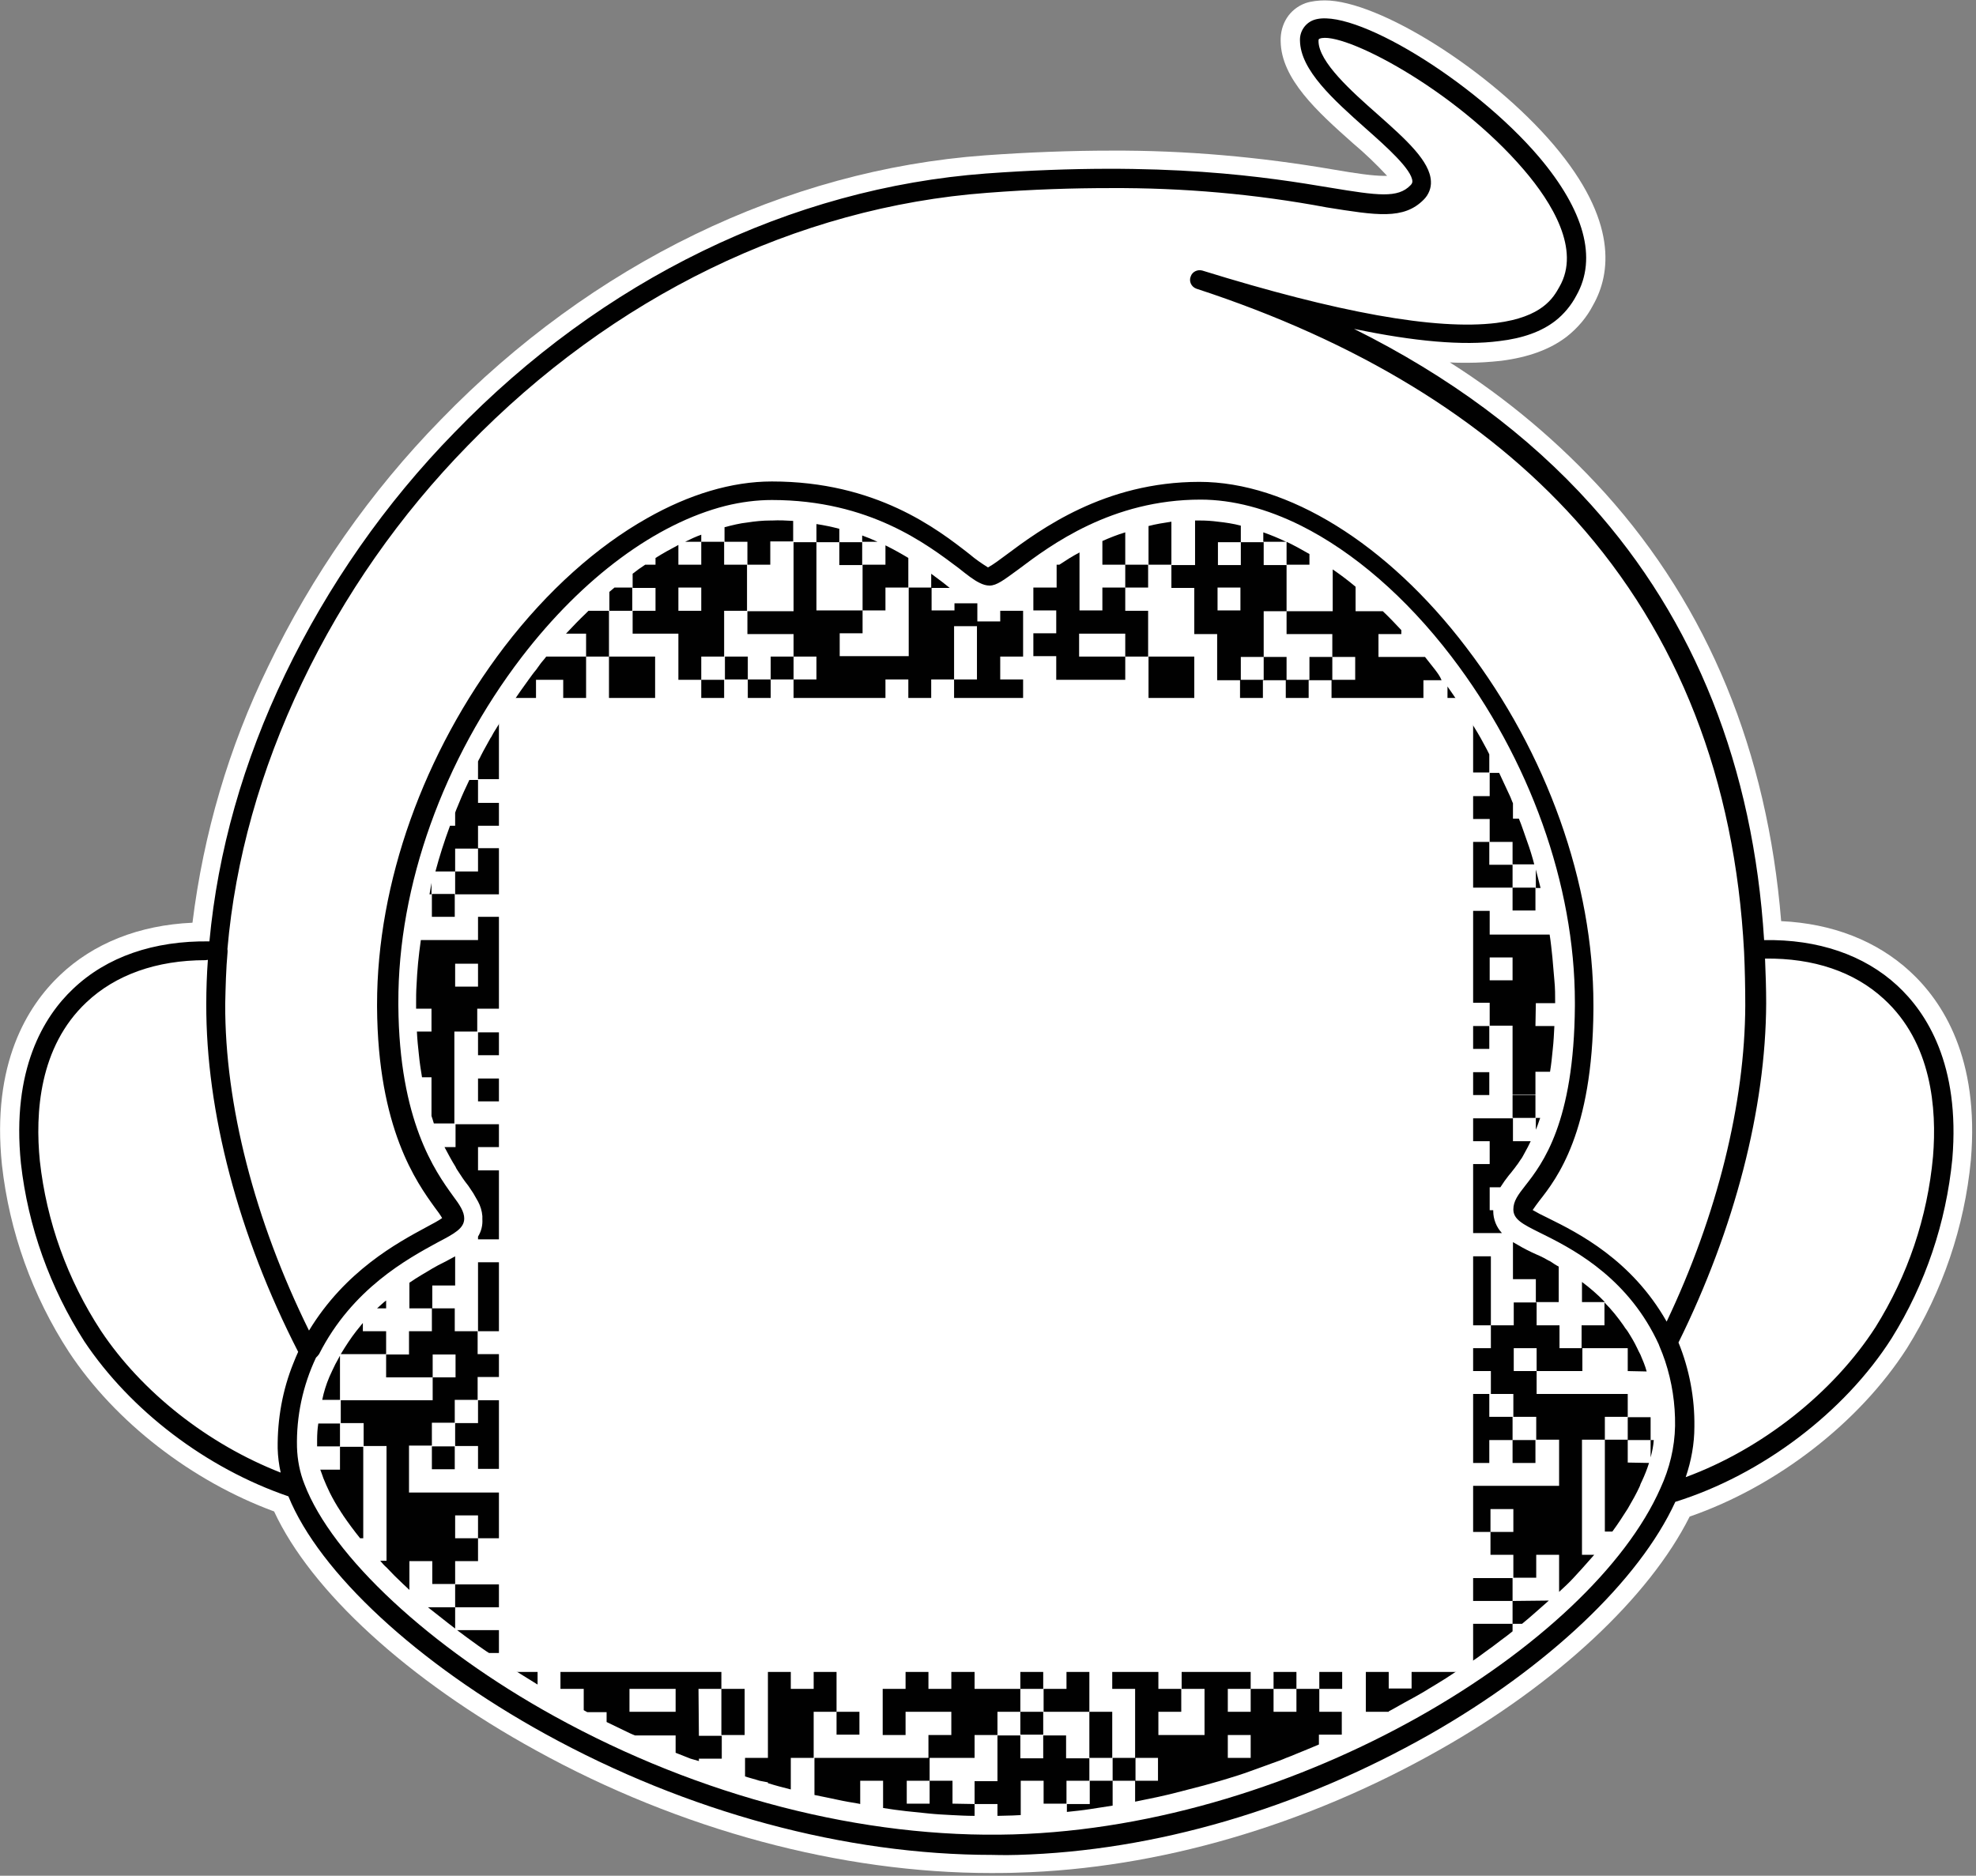 <?xml version="1.0" encoding="UTF-8"?>
<svg width="475px" height="451px" viewBox="0 0 475 451" version="1.1" xmlns="http://www.w3.org/2000/svg" xmlns:xlink="http://www.w3.org/1999/xlink">
    <rect x="0" y="0" width="475" height="451" fill="#808080" stroke="none"/>
    <!-- Generator: Sketch 52.1 (67048) - http://www.bohemiancoding.com/sketch -->
    <title>monkeyQR</title>
    <desc>Created with Sketch.</desc>
    <g id="Page-1" stroke="none" stroke-width="1" fill="none" fill-rule="evenodd">
        <g id="Artboard" transform="translate(0, -12)">
            <g id="monkeyQR" transform="translate(0, 12)">
                <path d="M238.258,450.349 C202.231,450.349 163.548,440.015 128.847,420.863 C97.939,403.892 74.711,382.465 65.893,363.408 C46.078,356.108 27.685,341.886 16.592,325.105 C7.774,311.547 2.275,296.188 0.474,280.165 C-2.086,255.704 6.637,241.861 14.411,234.466 C22.47,226.786 33.468,222.425 46.267,221.856 C48.922,200.429 54.99,179.666 64.471,160.23 C74.995,138.328 89.027,118.229 105.998,100.878 C142.31,63.428 188.767,40.863 236.742,37.355 C247.265,36.597 257.505,36.218 267.081,36.218 C285,36.123 302.919,37.735 320.554,40.768 C326.053,41.717 330.035,42.285 332.69,42.285 C332.974,42.285 333.258,42.285 333.448,42.285 C330.888,39.536 328.139,36.881 325.2,34.416 C316.667,26.831 307.944,18.962 307.849,9.86 C307.754,5.783 309.935,2.181 313.822,0.758 C315.15,0.284 317.046,0.095 318.468,0.095 C331.457,0.095 358.194,16.876 373.458,34.795 C389.007,53.094 387.206,65.893 382.939,73.383 C381.422,76.322 379.242,78.882 376.587,80.968 C372.605,84.002 367.485,85.898 360.848,86.751 C358.194,87.036 355.444,87.226 352.789,87.226 C351.367,87.226 349.945,87.226 348.523,87.131 C362.27,95.853 374.785,106.377 385.783,118.513 C410.624,146.103 424.845,180.709 428.164,221.477 C440.489,222.046 451.108,226.218 459.072,233.518 C467.036,240.818 475.853,254.471 473.767,278.932 C472.25,294.955 466.941,310.504 458.408,324.157 C446.936,342.076 427.026,357.435 406.168,364.641 C396.497,383.982 374.217,404.84 345.963,420.768 C313.822,438.972 278.363,449.306 244.611,450.254 C242.715,450.349 238.258,450.349 238.258,450.349 Z" id="Fill-1" fill="#FFFFFF"></path>
                <path d="M223.942,141.362 L223.942,146.766 L229.441,146.766 L229.441,145.06 L234.94,145.06 L234.94,149.421 L240.439,149.421 L240.439,146.861 L245.938,146.861 L245.938,157.859 L240.439,157.859 L240.439,163.358 L245.938,163.358 L245.938,168.857 L229.346,168.857 L229.346,163.358 L223.847,163.358 L223.847,168.857 L218.348,168.857 L218.348,163.358 L212.849,163.358 L212.849,168.857 L190.758,168.857 L190.758,163.358 L185.259,163.358 L185.259,168.857 L179.76,168.857 L179.76,163.358 L174.261,163.358 L174.261,157.859 L179.76,157.859 L179.76,163.358 L185.259,163.358 L185.259,157.859 L190.758,157.859 L190.758,163.358 L196.257,163.358 L196.257,157.859 L190.758,157.859 L190.758,152.455 L179.666,152.455 L179.666,146.956 L190.758,146.956 L190.758,130.364 L196.257,130.364 L196.257,126.003 C198.154,126.287 199.955,126.667 201.756,127.141 L201.756,130.364 L207.255,130.364 L207.255,135.863 L201.756,135.863 L201.756,130.364 L196.257,130.364 L196.257,146.766 L207.35,146.766 L207.35,152.265 L201.851,152.265 L201.851,157.764 L218.443,157.764 L218.443,141.267 L223.847,141.267 L223.847,137.949 C225.08,138.897 226.312,139.75 227.355,140.604 L228.303,141.362 L223.942,141.362 Z M140.888,157.859 L140.888,168.952 L135.389,168.952 L135.389,163.453 L128.847,163.453 L128.847,168.952 L123.253,168.952 L123.253,168.857 C124.486,167.056 125.719,165.254 127.046,163.453 C127.615,162.695 128.184,161.841 128.847,161.083 L129.795,159.755 C130.269,159.092 130.838,158.523 131.312,157.859 L140.888,157.859 Z M146.387,146.861 L146.387,157.859 L140.888,157.859 L140.888,152.36 L136.053,152.36 C137.665,150.654 139.276,148.947 140.888,147.43 L141.457,146.861 L146.387,146.861 Z M146.387,157.859 L157.48,157.859 L157.48,168.952 L146.387,168.952 L146.387,157.859 Z M168.573,128.563 L168.573,130.269 L164.686,130.269 C166.013,129.606 167.246,129.037 168.573,128.563 Z M190.664,125.245 L190.664,130.175 L185.165,130.175 L185.165,135.768 L179.666,135.768 L179.666,130.269 L174.167,130.269 L174.167,126.761 C175.968,126.287 177.864,125.813 179.666,125.624 C181.467,125.339 183.363,125.15 185.165,125.15 L185.544,125.15 C187.345,125.055 189.052,125.15 190.664,125.245 Z M234.845,163.358 L234.845,150.559 L229.346,150.559 L229.346,163.358 L234.845,163.358 Z M218.348,134.157 L218.348,141.267 L212.849,141.267 L212.849,146.766 L207.35,146.766 L207.35,135.768 L212.849,135.768 L212.849,131.123 C214.746,132.071 216.642,133.114 218.348,134.157 Z M174.072,135.768 L179.571,135.768 L179.571,146.861 L174.072,146.861 L174.072,157.859 L168.573,157.859 L168.573,163.453 L174.072,163.453 L174.072,168.952 L168.573,168.952 L168.573,163.453 L163.074,163.453 L163.074,152.36 L152.076,152.36 L152.076,146.861 L157.575,146.861 L157.575,141.362 L152.076,141.362 L152.076,137.949 C153.024,137.191 154.067,136.432 155.11,135.768 L157.575,135.768 L157.575,134.157 C159.376,133.019 161.272,131.976 163.074,131.028 L163.074,135.768 L168.573,135.768 L168.573,130.269 L174.072,130.269 L174.072,135.768 Z M168.573,146.861 L168.573,141.267 L163.074,141.267 L163.074,146.861 L168.573,146.861 Z M207.255,128.752 C208.583,129.227 209.721,129.701 210.953,130.269 L207.255,130.269 L207.255,128.752 Z M103.817,314.581 L98.413,314.581 L98.413,308.418 C100.309,307.091 102.206,306.048 103.912,305.005 C104.86,304.436 105.808,303.962 106.756,303.488 L107.136,303.298 C107.894,302.919 108.653,302.445 109.411,302.066 L109.411,309.082 L103.912,309.082 L103.912,314.581 L109.316,314.581 L109.316,320.08 L114.815,320.08 L114.815,325.579 L120.314,325.579 L120.314,331.078 L114.815,331.078 L114.815,336.577 L109.316,336.577 L109.316,342.076 L103.817,342.076 L103.817,347.575 L98.318,347.575 L98.318,358.857 L120.409,358.857 L120.409,369.855 L114.91,369.855 L114.91,364.356 L109.411,364.356 L109.411,369.855 L114.91,369.855 L114.91,375.354 L109.411,375.354 L109.411,380.853 L103.912,380.853 L103.912,375.354 L98.413,375.354 L98.413,382.275 C97.939,381.801 97.37,381.327 96.896,380.853 C95.474,379.526 94.147,378.199 92.914,376.871 C92.345,376.397 91.871,375.828 91.397,375.259 L92.914,375.259 L92.914,347.67 L87.415,347.67 L87.415,342.171 L81.916,342.171 L81.916,336.672 L104.007,336.672 L104.007,331.173 L109.506,331.173 L109.506,325.674 L104.007,325.674 L104.007,331.173 L92.819,331.173 L92.819,325.674 L98.318,325.674 L98.318,320.08 L103.817,320.08 L103.817,314.581 Z M391.282,346.153 L391.282,340.749 L396.781,340.749 L396.781,346.248 L397.54,346.248 C397.445,347.67 397.161,348.997 396.781,350.419 L396.781,346.248 L391.282,346.248 L391.282,351.652 L396.402,351.747 C395.928,353.263 395.359,354.686 394.696,356.108 C394.506,356.487 394.316,356.866 394.222,357.246 C393.368,359.142 392.325,360.943 391.282,362.745 C390.145,364.546 388.912,366.442 387.585,368.244 L385.783,368.244 L385.783,346.153 L391.282,346.153 Z M380.379,324.157 L380.379,329.656 L369.381,329.656 L369.381,324.157 L363.882,324.157 L363.882,329.656 L369.381,329.656 L369.381,335.155 L391.282,335.155 L391.282,340.654 L385.783,340.654 L385.783,346.153 L380.284,346.153 L380.284,373.837 L383.224,373.837 C382.275,374.88 381.327,376.018 380.284,377.156 C379.621,377.914 378.862,378.673 378.199,379.431 C377.156,380.569 375.923,381.707 374.785,382.75 L374.785,373.837 L369.286,373.837 L369.286,379.336 L363.787,379.336 L363.787,373.837 L358.288,373.837 L358.288,368.338 L363.787,368.338 L363.787,362.839 L358.288,362.839 L358.288,368.338 L352.695,368.338 L352.695,357.246 L374.785,357.246 L374.785,346.153 L369.286,346.153 L369.286,340.654 L363.787,340.654 L363.787,335.155 L358.383,335.155 L358.383,329.656 L352.884,329.656 L352.884,324.157 L358.383,324.157 L358.383,318.658 L352.884,318.658 L352.884,302.066 L358.383,302.066 L358.383,318.658 L363.882,318.658 L363.882,313.159 L369.381,313.159 L369.381,318.658 L374.88,318.658 L374.88,324.157 L380.19,324.157 L380.19,318.658 L385.689,318.658 L385.689,313.159 C387.395,314.865 388.912,316.761 390.24,318.658 C390.524,319.132 390.808,319.511 391.188,319.985 C392.041,321.312 392.894,322.735 393.558,324.157 C393.748,324.631 394.032,325.105 394.316,325.674 C394.885,327.001 395.454,328.328 395.833,329.75 L391.282,329.656 L391.282,324.157 L380.379,324.157 Z M253.902,163.453 L253.902,157.764 L248.403,157.764 L248.403,152.265 L253.902,152.265 L253.902,146.766 L248.403,146.766 L248.403,141.267 L253.997,141.267 L253.997,135.768 L254.661,135.768 C256.083,134.82 257.695,133.777 259.496,132.829 L259.496,135.768 L259.496,141.267 L259.496,146.766 L264.995,146.766 L264.995,141.267 L270.494,141.267 L270.494,146.861 L275.993,146.861 L275.993,152.36 L275.993,157.859 L270.494,157.859 L270.494,152.36 L259.401,152.36 L259.401,157.859 L270.494,157.859 L270.494,163.453 L253.902,163.453 Z M281.587,125.434 L281.587,135.768 L276.088,135.768 L276.088,130.269 L276.088,126.477 C277.889,126.003 279.691,125.719 281.587,125.434 Z M270.494,130.269 L270.494,135.768 L264.995,135.768 L264.995,130.08 C266.702,129.321 268.598,128.563 270.494,127.994 L270.494,130.269 Z M270.494,135.768 L275.993,135.768 L275.993,141.267 L270.494,141.267 L270.494,135.768 Z M276.088,163.453 L276.088,157.859 L281.587,157.859 L287.086,157.859 L287.086,163.453 L287.086,168.952 L281.587,168.952 L276.088,168.952 L276.088,163.453 Z M303.678,127.994 C305.574,128.658 307.375,129.416 309.177,130.269 L303.678,130.269 L303.678,127.994 Z M314.77,133.209 L314.77,135.768 L309.271,135.768 L309.271,130.269 C311.073,131.123 312.969,132.166 314.77,133.209 Z M345.015,161.083 C345.584,161.841 346.153,162.6 346.532,163.548 L342.171,163.548 L342.171,169.047 L320.08,169.047 L320.08,163.548 L314.581,163.548 L314.581,169.047 L309.082,169.047 L309.082,163.548 L303.583,163.548 L303.583,169.047 L298.084,169.047 L298.084,163.548 L292.585,163.548 L292.585,152.455 L287.086,152.455 L287.086,141.362 L281.587,141.362 L281.587,135.863 L287.275,135.863 L287.275,125.15 L288.508,125.15 C289.93,125.15 291.352,125.245 292.774,125.434 C294.576,125.624 296.472,125.908 298.273,126.382 L298.273,130.364 L292.774,130.364 L292.774,135.863 L298.273,135.863 L298.273,130.364 L303.772,130.364 L303.772,135.863 L309.271,135.863 L309.271,146.956 L303.772,146.956 L303.772,157.954 L298.273,157.954 L298.273,163.453 L303.772,163.453 L303.772,157.954 L309.271,157.954 L309.271,163.453 L314.77,163.453 L314.77,157.954 L320.269,157.954 L320.269,163.453 L325.768,163.453 L325.768,157.954 L320.269,157.954 L320.269,152.455 L309.271,152.455 L309.271,146.956 L320.364,146.956 L320.364,141.457 L320.364,136.906 C322.166,138.139 324.062,139.561 325.863,141.078 L325.863,146.956 L332.405,146.956 C333.922,148.378 335.344,149.895 336.861,151.507 L336.861,152.455 L331.362,152.455 L331.362,157.954 L342.55,157.954 C343.403,158.997 344.162,160.04 345.015,161.083 Z M292.68,146.861 L292.68,146.766 L298.179,146.766 L298.179,141.267 L292.68,141.267 L292.68,146.861 Z M347.954,168.952 L347.954,165.065 C348.807,166.297 349.755,167.625 350.609,168.952 L347.954,168.952 Z M151.981,141.267 L151.981,146.861 L146.482,146.861 L146.482,142.31 L147.715,141.267 L151.981,141.267 Z M352.505,246.697 L358.004,246.697 L358.004,252.196 L352.505,252.196 L352.505,246.697 Z M352.505,257.789 L358.004,257.789 L358.004,263.288 L352.505,263.288 L352.505,257.789 Z M358.004,181.372 L358.004,185.734 L352.505,185.734 L352.505,171.796 C353.074,172.745 353.738,173.787 354.306,174.736 C355.444,176.537 356.487,178.433 357.435,180.235 L358.004,181.372 Z M363.598,207.919 L363.598,213.418 L352.505,213.418 L352.505,202.42 L358.004,202.42 L358.004,207.919 L363.598,207.919 Z M363.598,202.42 L358.099,202.42 L358.099,196.921 L352.6,196.921 L352.6,191.422 L358.099,191.422 L358.099,185.828 L360.374,185.828 C361.228,187.63 362.081,189.526 362.934,191.327 C363.219,191.896 363.408,192.56 363.693,193.129 L363.693,196.826 L365.115,196.826 C365.873,198.628 366.442,200.524 367.106,202.325 C367.769,204.127 368.338,206.023 368.812,207.824 L363.598,207.824 L363.598,202.42 Z M363.598,213.418 L369.097,213.418 L369.097,218.917 L363.598,218.917 L363.598,213.418 Z M367.959,274.381 C367.485,275.424 367.011,276.277 366.537,277.131 C366.537,277.226 366.442,277.226 366.442,277.32 C366.252,277.605 366.158,277.889 365.968,278.174 C365.778,278.458 365.778,278.553 365.589,278.743 C365.304,279.122 365.115,279.501 364.83,279.88 C364.83,279.88 364.83,279.975 364.736,279.975 C364.356,280.544 363.977,281.018 363.598,281.492 C363.219,281.966 363.029,282.25 362.745,282.535 C361.986,283.483 361.322,284.431 360.659,285.474 L358.099,285.474 L358.099,290.973 L358.952,290.973 L358.952,291.163 C358.952,293.154 359.711,295.05 361.038,296.472 L352.6,296.472 L352.6,279.88 L358.099,279.88 L358.099,274.381 L352.6,274.381 L352.6,268.882 L363.693,268.882 L363.693,274.381 L367.959,274.381 Z M363.598,263.288 L369.097,263.288 L369.097,268.787 L363.598,268.787 L363.598,263.288 Z M369.192,209.057 C369.571,210.479 369.95,211.996 370.329,213.513 L369.192,213.513 L369.192,209.057 Z M369.192,241.198 L369.097,246.697 L373.648,246.697 C373.553,248.593 373.458,250.489 373.268,252.196 C373.079,254.187 372.889,255.988 372.605,257.695 L369.097,257.695 L369.097,263.194 L363.598,263.194 L363.598,246.602 L358.099,246.602 L358.099,241.103 L352.6,241.103 L352.6,219.012 L358.099,219.012 L358.099,224.701 L372.51,224.701 C372.794,226.502 372.984,228.398 373.174,230.2 C373.363,232.001 373.458,233.897 373.648,235.699 C373.837,237.5 373.837,239.396 373.837,241.198 L369.192,241.198 Z M363.598,235.699 L363.598,230.2 L358.099,230.2 L358.099,235.699 L363.598,235.699 Z M369.192,271.632 L369.192,268.787 L370.235,268.787 C369.855,269.83 369.571,270.778 369.192,271.632 Z M363.598,390.429 L363.598,392.231 C362.65,392.989 361.702,393.748 360.753,394.411 L358.762,395.928 L358.099,396.402 C357.72,396.687 357.435,396.876 357.056,397.161 L355.254,398.488 C354.401,399.057 353.453,399.721 352.6,400.289 L352.6,390.429 L363.598,390.429 Z M363.598,384.93 L372.32,384.835 C371.277,385.783 370.14,386.732 369.097,387.68 C368.054,388.628 367.011,389.481 365.873,390.429 L363.598,390.429 L363.598,384.93 Z M374.691,304.531 L374.691,313.064 L369.192,313.064 L369.192,307.565 L363.693,307.565 L363.693,298.653 C365.115,299.506 366.632,300.359 368.244,301.118 L369.286,301.592 L370.14,301.971 C370.803,302.255 371.467,302.635 372.131,303.014 C372.226,303.109 372.415,303.109 372.51,303.204 L372.7,303.298 C373.268,303.678 373.932,304.152 374.691,304.531 Z M363.598,340.654 L363.598,346.248 L358.004,346.248 L358.004,351.747 L352.505,351.747 L352.505,335.155 L358.004,335.155 L358.004,340.654 L363.598,340.654 Z M352.505,379.431 L363.598,379.431 L363.598,384.93 L352.505,384.93 L352.505,379.431 Z M363.598,346.248 L369.097,346.248 L369.097,351.747 L363.598,351.747 L363.598,346.248 Z M385.783,313.064 L380.284,313.064 L380.284,308.229 C382.181,309.651 384.077,311.262 385.783,313.064 Z M120.409,173.313 L120.409,187.345 L114.91,187.345 L114.91,183.079 C115.1,182.605 115.384,182.226 115.574,181.751 C116.332,180.235 117.186,178.812 117.944,177.39 L118.039,177.295 C118.229,176.916 118.418,176.632 118.608,176.252 L118.892,175.778 C119.461,174.925 119.935,174.072 120.409,173.313 Z M114.91,220.529 L114.91,220.434 L120.22,220.434 L120.22,242.525 L114.721,242.525 L114.721,248.024 L109.222,248.024 L109.222,270.115 L104.291,270.115 C104.102,269.451 103.912,268.882 103.723,268.313 L103.723,259.022 L101.447,259.022 C101.163,257.315 100.878,255.514 100.689,253.523 C100.499,251.816 100.309,250.015 100.215,248.024 L103.723,248.024 L103.723,242.525 L100.025,242.525 C100.025,242.241 100.025,241.956 100.025,241.766 L100.025,241.198 C100.025,239.87 100.025,238.448 100.12,237.026 C100.215,235.225 100.309,233.423 100.499,231.527 C100.689,229.726 100.878,227.924 101.163,226.028 L114.91,226.028 L114.91,220.529 Z M114.91,237.216 L114.91,231.717 L109.411,231.717 L109.411,237.216 L114.91,237.216 Z M114.91,248.214 L120.409,248.214 L120.409,253.713 L114.91,253.713 L114.91,248.214 Z M114.91,259.306 L120.409,259.306 L120.409,264.805 L114.91,264.805 L114.91,259.306 Z M103.817,214.935 L109.316,214.935 L109.316,220.434 L103.817,220.434 L103.817,214.935 Z M114.91,198.438 L114.91,203.937 L120.409,203.937 L120.409,215.03 L109.411,215.03 L109.411,209.531 L114.91,209.531 L114.91,204.032 L109.411,204.032 L109.411,209.531 L104.671,209.531 C105.145,207.73 105.714,205.833 106.282,204.032 C106.851,202.231 107.515,200.334 108.179,198.533 L109.411,198.533 L109.411,195.404 C109.696,194.551 110.075,193.792 110.359,193.034 C111.118,191.138 111.971,189.336 112.824,187.535 L114.91,187.535 L114.91,193.034 L120.409,193.034 L120.409,198.533 L114.91,198.533 L114.91,198.438 Z M114.91,275.898 L114.91,281.397 L120.409,281.397 L120.409,297.989 L114.91,297.989 L114.91,297.325 C115.669,296.093 116.048,294.671 115.953,293.154 C115.953,292.869 115.953,292.68 115.953,292.395 C115.858,291.163 115.479,289.93 114.91,288.887 C114.531,288.224 114.152,287.56 113.772,286.896 C113.393,286.327 113.014,285.758 112.635,285.19 C112.54,285.095 112.445,284.905 112.35,284.81 C112.255,284.716 112.35,284.81 112.35,284.81 C111.592,283.862 110.833,282.725 109.98,281.397 C109.79,281.113 109.601,280.828 109.506,280.544 C108.558,279.027 107.705,277.415 106.851,275.803 L109.506,275.803 L109.506,270.304 L120.409,270.304 L120.409,275.803 L114.91,275.803 L114.91,275.898 Z M103.723,212.28 L103.723,215.03 L103.249,215.03 C103.438,214.082 103.533,213.229 103.723,212.28 Z M114.91,309.082 L114.91,303.488 L120.409,303.488 L120.409,309.082 L120.409,314.581 L120.409,320.08 L114.91,320.08 L114.91,314.581 L114.91,309.082 Z M114.91,391.946 L120.504,391.946 L120.504,397.445 L117.565,397.445 C116.617,396.876 115.763,396.213 114.91,395.644 C113.204,394.411 111.497,393.179 109.885,391.946 L114.91,391.946 Z M103.817,347.764 L109.316,347.764 L109.316,353.263 L103.817,353.263 L103.817,347.764 Z M114.91,336.672 L120.409,336.672 L120.409,353.169 L114.91,353.169 L114.91,347.67 L109.411,347.67 L109.411,342.171 L114.91,342.171 L114.91,336.672 Z M109.411,380.948 L120.409,380.948 L120.409,386.447 L109.411,386.447 L109.411,380.948 Z M272.864,422.665 L272.864,406.073 L267.365,406.073 L267.365,400.574 L278.458,400.574 L278.458,406.073 L283.957,406.073 L283.957,411.572 L278.458,411.572 L278.458,417.166 L289.551,417.166 L289.551,406.073 L284.052,406.073 L284.052,400.574 L300.644,400.574 L300.644,406.073 L295.145,406.073 L295.145,411.572 L300.644,411.572 L300.644,406.073 L306.143,406.073 L306.143,411.572 L311.642,411.572 L311.642,406.073 L317.141,406.073 L317.141,411.572 L322.545,411.572 L322.545,417.071 L317.046,417.071 L317.046,419.441 C315.245,420.2 313.443,420.958 311.547,421.717 C310.694,422.096 309.935,422.38 309.177,422.665 C308.134,423.139 306.996,423.518 305.953,423.897 C304.152,424.561 302.255,425.225 300.454,425.888 C298.653,426.552 296.851,427.121 294.955,427.69 L293.059,428.258 C291.826,428.638 290.594,428.922 289.361,429.301 C287.56,429.775 285.664,430.25 283.862,430.724 C282.061,431.198 280.165,431.672 278.363,432.051 C276.562,432.43 274.76,432.809 272.864,433.189 L272.864,428.164 L267.46,428.164 L267.46,422.665 L272.864,422.665 Z M272.959,422.665 L272.959,428.164 L278.363,428.164 L278.363,422.665 L272.959,422.665 Z M223.184,422.665 L223.184,417.166 L228.683,417.166 L228.683,411.572 L217.685,411.572 L217.685,417.166 L212.186,417.166 L212.186,406.073 L217.685,406.073 L217.685,400.574 L223.184,400.574 L223.184,406.073 L228.683,406.073 L228.683,400.574 L234.276,400.574 L234.276,406.073 L245.274,406.073 L245.274,411.572 L239.775,411.572 L239.775,417.166 L234.276,417.166 L234.276,422.665 L223.468,422.665 L223.468,428.164 L217.969,428.164 L217.969,433.663 L223.468,433.663 L223.468,428.164 L228.967,428.164 L228.967,433.663 L234.276,433.757 L234.276,436.602 C232.475,436.602 230.579,436.507 228.777,436.412 C226.976,436.317 225.08,436.223 223.278,436.033 C221.477,435.843 219.581,435.654 217.779,435.464 C215.978,435.274 214.082,434.99 212.28,434.706 L212.28,428.164 L206.781,428.164 L206.781,433.757 L206.402,433.663 C204.696,433.378 202.989,433.094 201.282,432.715 C199.576,432.335 197.585,431.956 195.783,431.577 L195.783,428.164 L195.783,422.665 L223.184,422.665 Z M109.411,386.447 L109.411,391.567 C107.515,390.145 103.154,386.637 102.869,386.447 L109.411,386.447 Z M92.819,312.685 L92.819,314.581 L90.639,314.581 C91.397,313.917 92.061,313.253 92.819,312.685 Z M92.819,320.08 L92.819,325.579 L81.916,325.579 C83.054,323.683 84.286,321.786 85.614,320.08 C86.183,319.416 86.657,318.752 87.226,318.089 L87.226,320.08 L92.819,320.08 Z M81.727,331.173 L81.727,336.577 L77.46,336.577 C77.839,334.681 78.408,332.879 79.167,331.078 C79.641,330.035 80.115,328.992 80.589,328.044 C80.968,327.38 81.347,326.622 81.727,325.958 L81.727,331.173 Z M87.32,347.764 L87.32,369.855 L86.562,369.855 C85.045,367.959 83.718,366.158 82.485,364.356 C82.295,363.977 82.011,363.693 81.821,363.313 C80.873,361.891 80.02,360.374 79.261,358.857 C78.693,357.72 78.219,356.582 77.745,355.444 C77.46,354.686 77.27,354.022 76.986,353.358 L81.727,353.358 L81.727,347.859 L87.32,347.859 L87.32,347.764 Z M81.727,342.265 L81.727,347.764 L76.228,347.764 L76.228,346.153 C76.228,344.825 76.322,343.498 76.512,342.265 L81.727,342.265 Z M123.728,401.617 L123.728,400.574 L129.227,400.574 L129.227,405.03 C127.425,403.892 125.529,402.754 123.728,401.617 Z M167.909,406.073 L168.004,417.355 L173.503,417.355 L173.503,422.854 L168.004,422.854 L168.004,423.423 C167.34,423.234 166.677,423.044 166.013,422.854 L162.41,421.432 L162.41,417.26 L152.645,417.26 C152.171,417.071 151.697,416.881 151.317,416.692 C149.516,415.838 147.62,414.89 145.818,414.037 L145.818,411.667 L141.173,411.667 L140.319,411.193 L140.319,406.073 L134.726,406.073 L134.726,400.574 L173.408,400.574 L173.408,406.073 L167.909,406.073 Z M162.41,411.572 L162.41,406.073 L151.317,406.073 L151.317,411.572 L162.41,411.572 Z M173.408,411.572 L173.408,406.073 L179.002,406.073 L179.002,411.572 L179.002,417.166 L173.408,417.166 L173.408,411.572 Z M201.093,400.574 L201.093,411.572 L195.594,411.572 L195.594,422.665 L190.095,422.665 L190.095,428.164 L190.095,430.25 C188.199,429.775 186.397,429.301 184.596,428.733 L184.596,428.543 C183.932,428.448 183.268,428.258 182.605,428.164 C181.467,427.784 180.235,427.5 179.097,427.121 L179.097,422.665 L184.596,422.665 L184.596,400.574 L190.095,400.574 L190.095,406.073 L195.594,406.073 L195.594,400.574 L201.093,400.574 Z M201.093,411.572 L206.592,411.572 L206.592,417.071 L201.093,417.071 L201.093,411.572 Z M245.274,400.574 L250.773,400.574 L250.773,406.073 L245.274,406.073 L245.274,400.574 Z M256.367,411.572 L250.868,411.572 L250.868,406.073 L256.367,406.073 L256.367,400.574 L261.866,400.574 L261.866,406.073 L261.866,411.572 L256.367,411.572 Z M245.274,411.572 L250.773,411.572 L250.773,417.071 L245.274,417.071 L245.274,411.572 Z M261.866,422.665 L261.866,428.164 L256.367,428.164 L256.367,433.663 L250.868,433.663 L250.868,428.164 L245.369,428.164 L245.369,436.412 L243.473,436.507 C242.241,436.507 241.008,436.602 239.775,436.602 L239.775,433.757 L234.276,433.757 L234.276,428.258 L239.775,428.258 L239.775,417.26 L245.274,417.26 L245.274,422.759 L250.773,422.759 L250.773,417.26 L256.272,417.26 L256.272,422.759 L261.866,422.759 L261.866,422.665 Z M261.866,411.572 L267.365,411.572 L267.365,422.665 L261.866,422.665 L261.866,411.572 Z M267.46,428.164 L267.46,434.137 C265.659,434.421 263.762,434.706 261.961,434.99 C260.16,435.274 258.263,435.464 256.462,435.654 L256.462,433.757 L261.961,433.757 L261.961,428.164 L267.46,428.164 Z M300.644,422.665 L300.644,417.166 L295.145,417.166 L295.145,422.665 L300.644,422.665 Z M306.143,400.574 L311.642,400.574 L311.642,406.073 L306.143,406.073 L306.143,400.574 Z M317.141,400.574 L322.64,400.574 L322.64,406.073 L317.141,406.073 L317.141,400.574 Z M350.324,400.574 L350.324,401.712 C348.523,402.944 346.722,404.082 344.825,405.22 C344.351,405.504 343.877,405.788 343.403,406.073 C342.076,406.926 340.654,407.685 339.326,408.443 L339.137,408.538 C337.335,409.486 335.629,410.529 333.827,411.477 L333.827,411.572 L328.328,411.572 L328.328,400.479 L333.827,400.479 L333.827,405.978 L339.326,405.978 L339.326,400.479 L350.324,400.574 Z" id="Combined-Shape" fill="#010101"></path>
                <path d="M70.538,327.721 C70.892,326.815 71.271,325.918 71.674,325.033 C57.283,296.957 49.492,267.271 49.586,241.387 C49.586,237.881 49.714,234.31 49.97,230.781 L49.396,230.863 C37.64,230.863 27.779,234.371 20.763,241.008 C9.386,251.722 8.438,267.65 9.576,279.122 C11.188,293.723 16.213,307.66 24.271,319.985 C34.108,334.74 49.984,347.231 67.474,354.068 C67.046,352.155 66.798,350.197 66.747,348.239 C66.667,341.186 67.913,334.199 70.538,327.721 Z M69.326,359.777 C49.583,353.02 31.398,339.161 20.289,322.545 C12.041,309.651 6.732,294.955 5.025,279.691 C2.75,257.126 10.524,244.421 17.54,237.784 C25.636,230.049 36.974,226.153 50.341,226.341 C52.356,204.69 58.453,183.141 68.548,162.126 C78.882,140.699 92.63,120.978 109.222,104.007 C144.775,67.221 190.095,45.225 237.026,41.717 C280.07,38.588 305.005,42.665 319.795,45.13 C331.267,47.026 336.008,47.69 339.042,44.561 C339.326,44.276 339.516,43.992 339.516,43.613 C339.421,40.768 333.258,35.269 328.328,30.908 C320.554,23.987 312.59,16.876 312.495,9.765 C312.4,7.585 313.728,5.594 315.719,4.835 C324.82,1.422 354.212,19.247 369.95,37.735 C380.853,50.629 383.982,62.101 378.957,71.013 C377.725,73.383 375.923,75.564 373.837,77.176 C370.519,79.736 366.063,81.347 360.374,82.011 C351.747,83.149 339.99,82.106 325.484,79.072 C348.333,90.449 367.39,104.576 382.465,121.357 C407.478,149.17 421.466,184.426 424.067,226.038 C436.996,225.807 448.078,229.597 456.038,236.931 C463.149,243.473 471.208,255.988 469.311,278.648 C467.794,294.007 462.864,308.703 454.711,321.786 C443.371,339.593 423.508,354.62 402.723,361.099 C393.989,380.102 371.959,400.928 343.593,417.071 C312.116,434.895 277.7,445.04 244.611,445.988 C241.577,446.083 238.543,445.988 238.543,445.988 C203.273,445.988 165.254,435.749 131.028,416.881 C100.308,399.939 76.809,378.152 69.326,359.777 Z M75.966,326.413 C72.791,333.14 71.209,340.547 71.392,347.954 C71.487,350.988 72.056,354.022 73.194,356.866 C79.83,374.217 103.343,396.118 133.209,412.615 C168.383,432.051 207.635,442.101 243.568,441.058 C312.59,439.067 382.56,395.454 399.152,357.814 C401.332,353.074 402.565,348.049 402.66,342.834 C402.735,337.517 401.922,332.258 400.269,327.246 C399.853,326.01 399.385,324.79 398.867,323.588 C398.818,323.473 398.778,323.359 398.745,323.244 C391.712,307.893 379.278,300.947 371.747,297.176 C371.321,296.963 370.911,296.76 370.519,296.567 C370.334,296.474 370.153,296.384 369.975,296.295 C366.024,294.32 363.787,293.178 363.787,290.783 C363.787,288.792 364.925,287.275 366.632,285.095 C370.803,279.785 378.388,269.925 378.578,241.861 C378.578,241.577 378.578,241.292 378.578,241.008 C378.578,212.754 367.675,182.415 348.902,157.859 C337.964,143.542 325.366,132.719 312.758,126.393 C304.555,122.306 296.352,120.125 288.603,120.125 C267.27,120.125 252.575,131.028 244.8,136.906 C241.292,139.466 239.586,140.793 237.879,140.793 C237.079,140.793 236.295,140.564 235.427,140.117 C234.089,139.469 232.567,138.288 230.484,136.622 C222.899,130.933 209.057,120.22 185.544,120.22 C181.91,120.22 178.18,120.699 174.398,121.63 C157.767,125.852 140.171,138.765 125.434,157.954 C106.567,182.605 95.664,212.944 95.758,241.103 C95.758,241.292 95.758,241.577 95.758,241.766 C95.948,269.546 104.671,281.682 108.842,287.465 C110.549,289.741 111.592,291.352 111.592,292.964 C111.592,295.334 109.316,296.567 105.145,298.748 C98.034,302.635 84.666,309.84 76.702,325.579 C76.458,325.913 76.215,326.189 75.966,326.413 Z M155.548,124.602 C165.646,118.866 175.891,115.763 185.544,115.763 C210.574,115.763 225.269,127.141 233.139,133.303 C234.466,134.441 235.983,135.484 237.5,136.432 C239.017,135.579 240.344,134.536 241.766,133.493 C250.015,127.33 265.469,115.858 288.318,115.858 C309.461,115.858 333.448,130.649 352.41,155.584 C371.846,180.993 383.034,212.375 383.034,241.577 L383.034,242.146 L383.034,242.715 C382.844,272.295 374.217,283.388 370.045,288.698 C369.506,289.416 368.967,290.135 368.428,290.934 C369.219,291.417 370.763,292.231 372.131,292.869 C379.364,296.442 392.205,302.899 400.639,317.762 C412.828,292.11 419.441,265.238 419.536,241.766 C419.536,237.405 419.441,233.044 419.251,228.872 C417.071,187.44 403.418,152.55 378.767,125.055 C356.866,100.689 326.148,82.011 287.56,69.401 C286.327,68.927 285.758,67.6 286.233,66.462 C286.612,65.324 287.844,64.755 288.982,65.04 C321.407,75.09 345.11,79.451 359.711,77.65 C370.709,76.228 373.363,71.677 374.88,68.927 C380,60.015 373.079,48.733 366.347,40.863 C349.661,21.332 322.545,7.3 317.236,9.291 C317.046,9.386 316.951,9.386 316.951,9.86 C316.951,14.885 324.915,21.996 331.267,27.59 C337.999,33.563 343.782,38.777 343.972,43.613 C344.067,45.225 343.403,46.836 342.265,47.974 C337.43,52.904 330.888,51.766 318.942,49.87 C301.781,46.647 284.336,45.13 266.891,45.225 C258.169,45.225 248.308,45.509 237.31,46.362 C191.517,49.775 147.241,71.297 112.445,107.136 C96.138,123.822 82.675,143.069 72.625,164.117 C62.584,185.136 56.537,206.713 54.668,228.204 C54.707,228.388 54.721,228.58 54.706,228.777 C54.706,228.777 54.706,228.777 54.706,228.872 C54.326,233.044 54.232,237.216 54.137,241.387 C54.046,265.618 61.199,293.384 74.278,319.917 C82.999,305.553 95.485,298.836 102.49,295.05 C103.912,294.291 105.524,293.438 106.282,292.869 C105.903,292.206 105.24,291.257 104.576,290.404 C100.12,284.242 90.828,271.347 90.639,242.146 L90.639,241.482 C90.639,212.28 101.826,180.993 121.262,155.489 C131.646,141.954 143.494,131.402 155.548,124.602 Z M403.481,322.793 C406.094,329.198 407.399,336.158 407.305,343.024 C407.305,347.196 406.547,351.272 405.22,355.16 C423.518,348.428 440.679,334.87 450.823,319.132 C458.598,306.712 463.338,292.68 464.666,278.079 C465.614,266.607 464.381,250.679 452.814,240.155 C445.744,233.65 435.955,230.332 424.287,230.481 C424.436,234.048 424.561,237.654 424.561,241.198 C424.467,266.486 417.009,295.41 403.481,322.793 Z" id="Combined-Shape" fill="#010101" fill-rule="nonzero"></path>
                <rect id="Rectangle" fill="#FFFFFF" x="119.935" y="167.814" width="234.182" height="234.182"></rect>
            </g>
        </g>
    </g>
</svg>